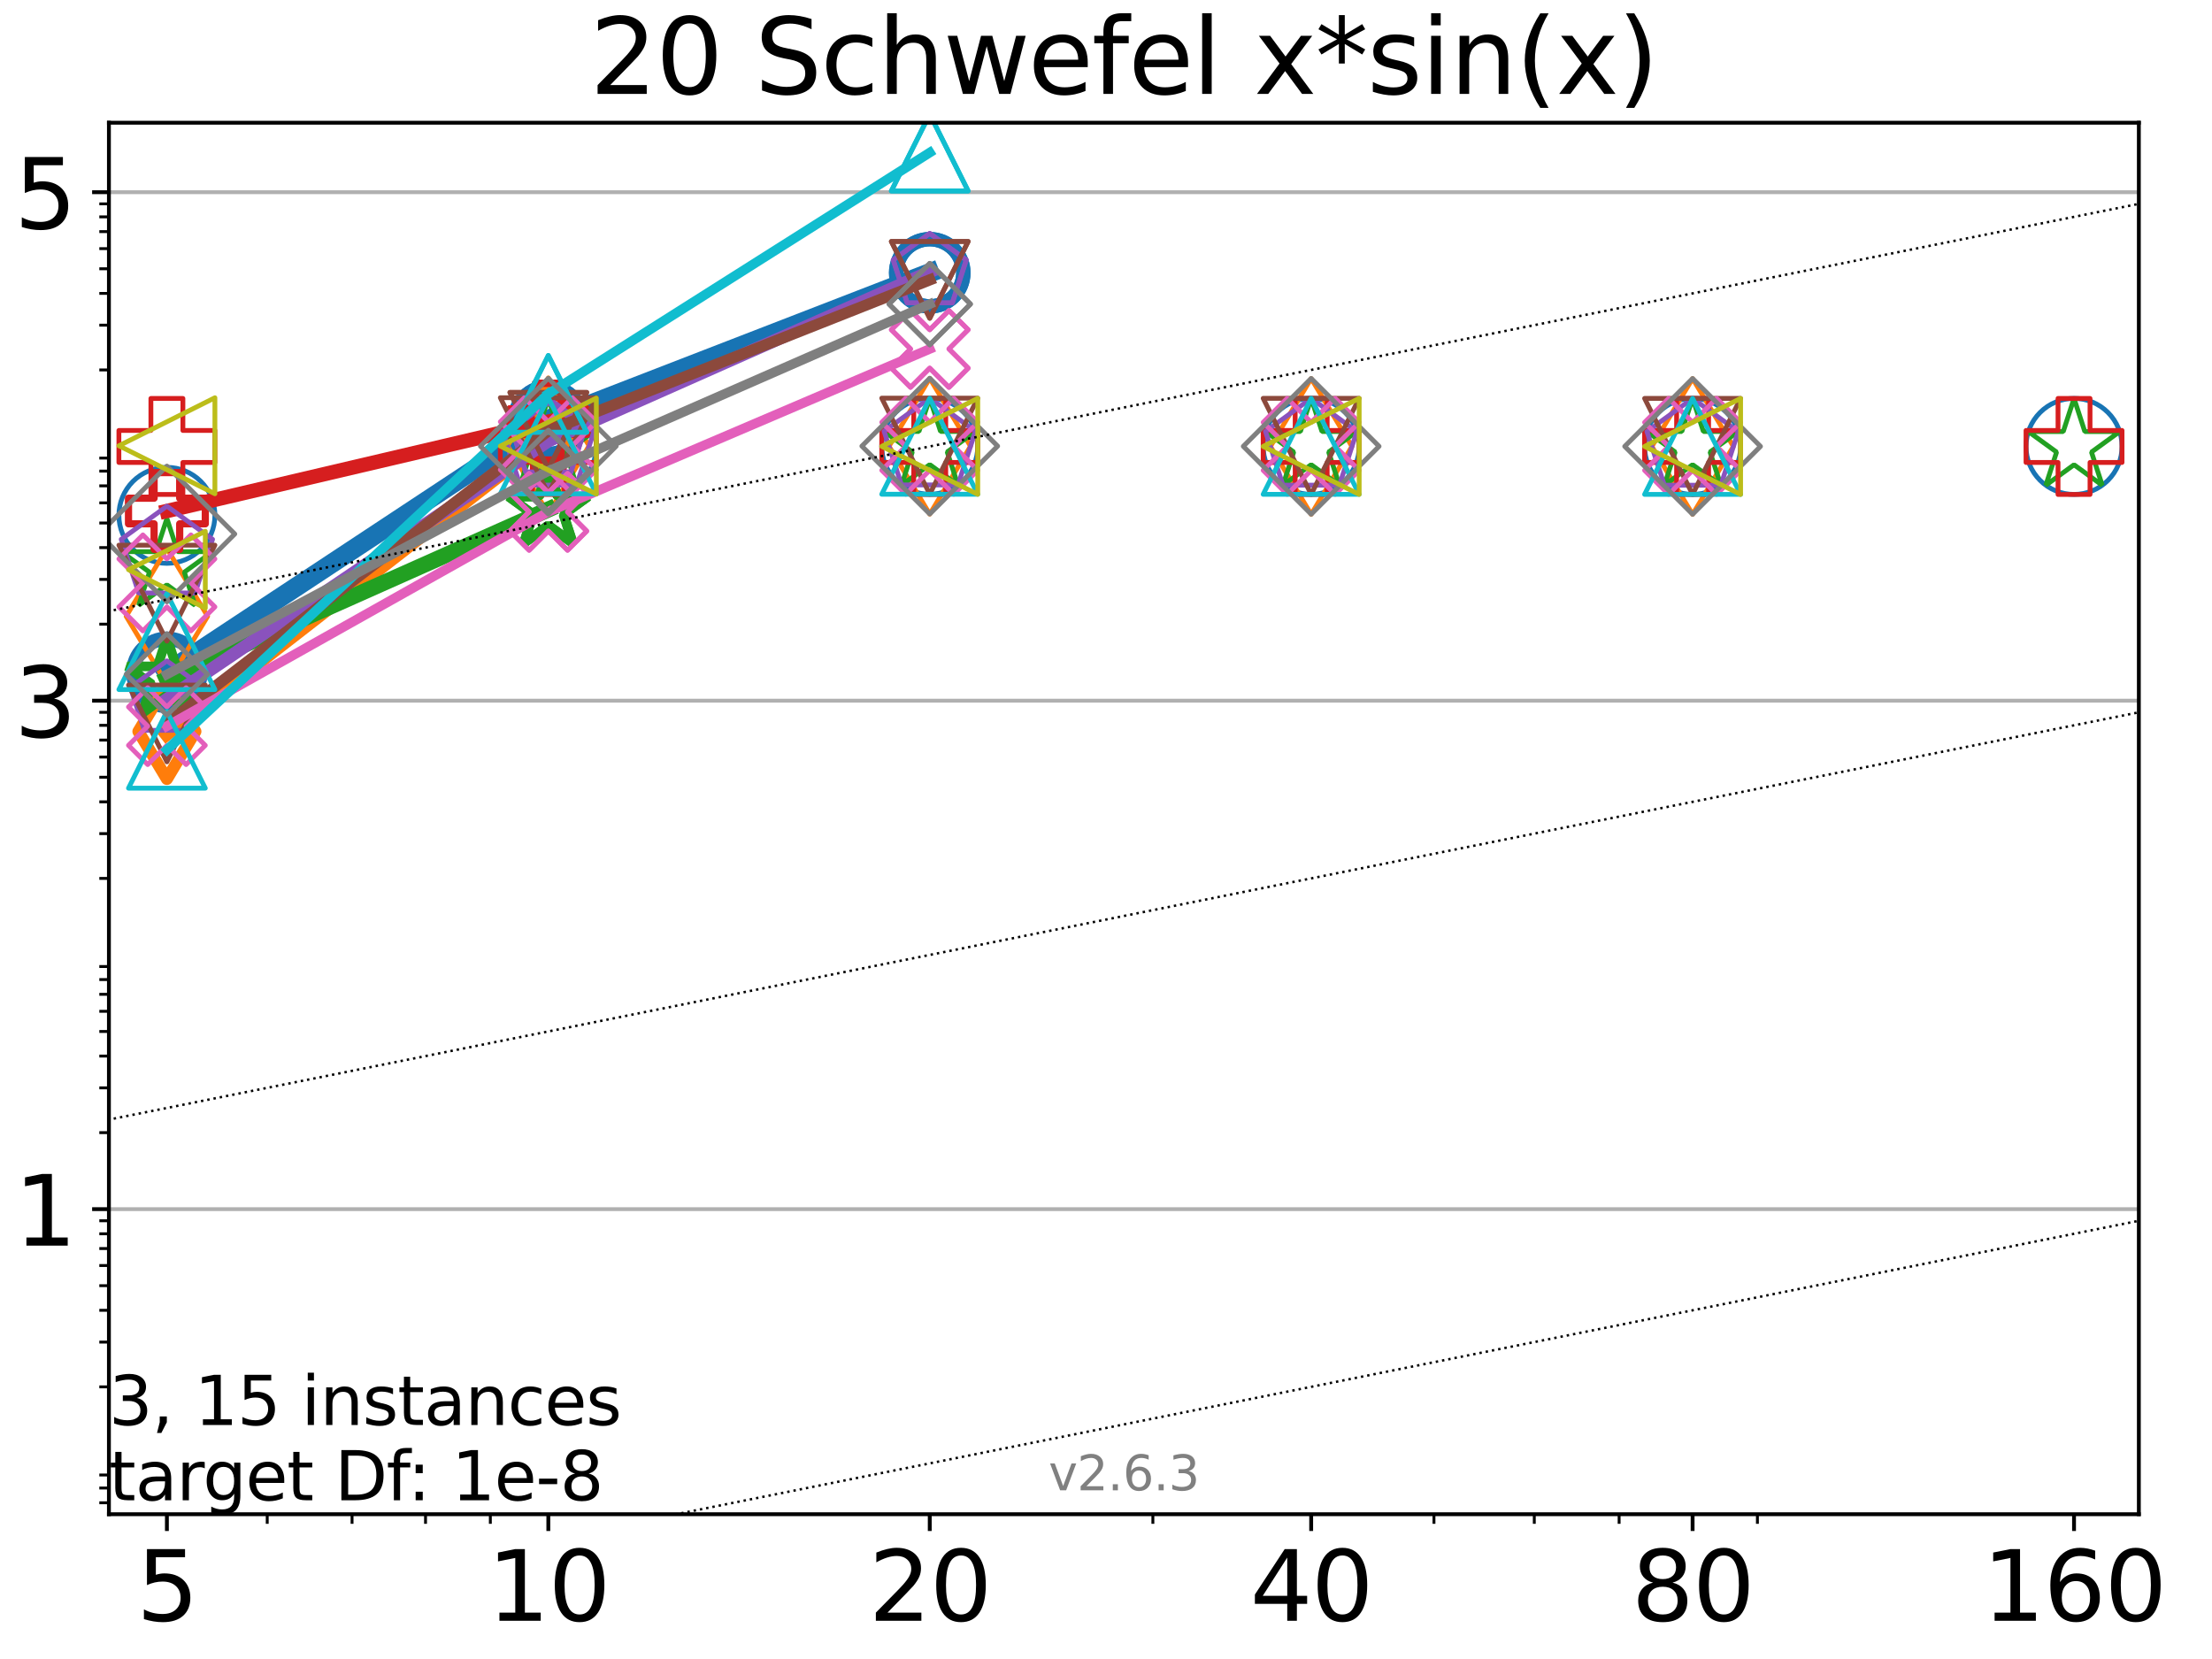 <?xml version="1.0" encoding="utf-8" standalone="no"?>
<!DOCTYPE svg PUBLIC "-//W3C//DTD SVG 1.1//EN"
  "http://www.w3.org/Graphics/SVG/1.1/DTD/svg11.dtd">
<svg height="345.6pt" version="1.1" viewBox="0 0 460.8 345.6" width="460.8pt" xmlns="http://www.w3.org/2000/svg" xmlns:xlink="http://www.w3.org/1999/xlink">
 <defs>
  <style type="text/css">*{stroke-linecap:butt;stroke-linejoin:round;}</style>
 </defs>
 <g id="figure_1">
  <g id="patch_1">
   <path d="M 0 345.6 
L 460.8 345.6 
L 460.8 0 
L 0 0 
z
" style="fill:#ffffff;"/>
  </g>
  <g id="axes_1">
   <g id="patch_2">
    <path d="M 22.69 315.44 
L 445.56 315.44 
L 445.56 25.56 
L 22.69 25.56 
z
" style="fill:#ffffff;"/>
   </g>
   <g id="matplotlib.axis_1">
    <g id="xtick_1">
     <g id="line2d_1">
      <defs>
       <path d="M 0 0 
L 0 3.5 
" id="mddda907bbb" style="stroke:#000000;stroke-width:0.8;"/>
      </defs>
      <g>
       <use style="stroke:#000000;stroke-width:0.8;" x="34.768" xlink:href="#mddda907bbb" y="315.44"/>
      </g>
     </g>
     <g id="text_1">
      <!-- 5 -->
      <g transform="translate(28.405 337.637)scale(0.2 -0.2)">
       <defs>
        <path d="M 691 4666 
L 3169 4666 
L 3169 4134 
L 1269 4134 
L 1269 2991 
Q 1406 3038 1543 3061 
Q 1681 3084 1819 3084 
Q 2600 3084 3056 2656 
Q 3513 2228 3513 1497 
Q 3513 744 3044 326 
Q 2575 -91 1722 -91 
Q 1428 -91 1123 -41 
Q 819 9 494 109 
L 494 744 
Q 775 591 1075 516 
Q 1375 441 1709 441 
Q 2250 441 2565 725 
Q 2881 1009 2881 1497 
Q 2881 1984 2565 2268 
Q 2250 2553 1709 2553 
Q 1456 2553 1204 2497 
Q 953 2441 691 2322 
L 691 4666 
z
" id="DejaVuSans-35" transform="scale(0.016)"/>
       </defs>
       <use xlink:href="#DejaVuSans-35"/>
      </g>
     </g>
    </g>
    <g id="xtick_2">
     <g id="line2d_2">
      <g>
       <use style="stroke:#000000;stroke-width:0.8;" x="114.226" xlink:href="#mddda907bbb" y="315.44"/>
      </g>
     </g>
     <g id="text_2">
      <!-- 10 -->
      <g transform="translate(101.501 337.637)scale(0.2 -0.2)">
       <defs>
        <path d="M 794 531 
L 1825 531 
L 1825 4091 
L 703 3866 
L 703 4441 
L 1819 4666 
L 2450 4666 
L 2450 531 
L 3481 531 
L 3481 0 
L 794 0 
L 794 531 
z
" id="DejaVuSans-31" transform="scale(0.016)"/>
        <path d="M 2034 4250 
Q 1547 4250 1301 3770 
Q 1056 3291 1056 2328 
Q 1056 1369 1301 889 
Q 1547 409 2034 409 
Q 2525 409 2770 889 
Q 3016 1369 3016 2328 
Q 3016 3291 2770 3770 
Q 2525 4250 2034 4250 
z
M 2034 4750 
Q 2819 4750 3233 4129 
Q 3647 3509 3647 2328 
Q 3647 1150 3233 529 
Q 2819 -91 2034 -91 
Q 1250 -91 836 529 
Q 422 1150 422 2328 
Q 422 3509 836 4129 
Q 1250 4750 2034 4750 
z
" id="DejaVuSans-30" transform="scale(0.016)"/>
       </defs>
       <use xlink:href="#DejaVuSans-31"/>
       <use x="63.623" xlink:href="#DejaVuSans-30"/>
      </g>
     </g>
    </g>
    <g id="xtick_3">
     <g id="line2d_3">
      <g>
       <use style="stroke:#000000;stroke-width:0.8;" x="193.684" xlink:href="#mddda907bbb" y="315.44"/>
      </g>
     </g>
     <g id="text_3">
      <!-- 20 -->
      <g transform="translate(180.959 337.637)scale(0.2 -0.2)">
       <defs>
        <path d="M 1228 531 
L 3431 531 
L 3431 0 
L 469 0 
L 469 531 
Q 828 903 1448 1529 
Q 2069 2156 2228 2338 
Q 2531 2678 2651 2914 
Q 2772 3150 2772 3378 
Q 2772 3750 2511 3984 
Q 2250 4219 1831 4219 
Q 1534 4219 1204 4116 
Q 875 4013 500 3803 
L 500 4441 
Q 881 4594 1212 4672 
Q 1544 4750 1819 4750 
Q 2544 4750 2975 4387 
Q 3406 4025 3406 3419 
Q 3406 3131 3298 2873 
Q 3191 2616 2906 2266 
Q 2828 2175 2409 1742 
Q 1991 1309 1228 531 
z
" id="DejaVuSans-32" transform="scale(0.016)"/>
       </defs>
       <use xlink:href="#DejaVuSans-32"/>
       <use x="63.623" xlink:href="#DejaVuSans-30"/>
      </g>
     </g>
    </g>
    <g id="xtick_4">
     <g id="line2d_4">
      <g>
       <use style="stroke:#000000;stroke-width:0.8;" x="273.142" xlink:href="#mddda907bbb" y="315.44"/>
      </g>
     </g>
     <g id="text_4">
      <!-- 40 -->
      <g transform="translate(260.417 337.637)scale(0.2 -0.2)">
       <defs>
        <path d="M 2419 4116 
L 825 1625 
L 2419 1625 
L 2419 4116 
z
M 2253 4666 
L 3047 4666 
L 3047 1625 
L 3713 1625 
L 3713 1100 
L 3047 1100 
L 3047 0 
L 2419 0 
L 2419 1100 
L 313 1100 
L 313 1709 
L 2253 4666 
z
" id="DejaVuSans-34" transform="scale(0.016)"/>
       </defs>
       <use xlink:href="#DejaVuSans-34"/>
       <use x="63.623" xlink:href="#DejaVuSans-30"/>
      </g>
     </g>
    </g>
    <g id="xtick_5">
     <g id="line2d_5">
      <g>
       <use style="stroke:#000000;stroke-width:0.8;" x="352.6" xlink:href="#mddda907bbb" y="315.44"/>
      </g>
     </g>
     <g id="text_5">
      <!-- 80 -->
      <g transform="translate(339.875 337.637)scale(0.2 -0.2)">
       <defs>
        <path d="M 2034 2216 
Q 1584 2216 1326 1975 
Q 1069 1734 1069 1313 
Q 1069 891 1326 650 
Q 1584 409 2034 409 
Q 2484 409 2743 651 
Q 3003 894 3003 1313 
Q 3003 1734 2745 1975 
Q 2488 2216 2034 2216 
z
M 1403 2484 
Q 997 2584 770 2862 
Q 544 3141 544 3541 
Q 544 4100 942 4425 
Q 1341 4750 2034 4750 
Q 2731 4750 3128 4425 
Q 3525 4100 3525 3541 
Q 3525 3141 3298 2862 
Q 3072 2584 2669 2484 
Q 3125 2378 3379 2068 
Q 3634 1759 3634 1313 
Q 3634 634 3220 271 
Q 2806 -91 2034 -91 
Q 1263 -91 848 271 
Q 434 634 434 1313 
Q 434 1759 690 2068 
Q 947 2378 1403 2484 
z
M 1172 3481 
Q 1172 3119 1398 2916 
Q 1625 2713 2034 2713 
Q 2441 2713 2670 2916 
Q 2900 3119 2900 3481 
Q 2900 3844 2670 4047 
Q 2441 4250 2034 4250 
Q 1625 4250 1398 4047 
Q 1172 3844 1172 3481 
z
" id="DejaVuSans-38" transform="scale(0.016)"/>
       </defs>
       <use xlink:href="#DejaVuSans-38"/>
       <use x="63.623" xlink:href="#DejaVuSans-30"/>
      </g>
     </g>
    </g>
    <g id="xtick_6">
     <g id="line2d_6">
      <g>
       <use style="stroke:#000000;stroke-width:0.8;" x="432.058" xlink:href="#mddda907bbb" y="315.44"/>
      </g>
     </g>
     <g id="text_6">
      <!-- 160 -->
      <g transform="translate(412.97 337.637)scale(0.2 -0.2)">
       <defs>
        <path d="M 2113 2584 
Q 1688 2584 1439 2293 
Q 1191 2003 1191 1497 
Q 1191 994 1439 701 
Q 1688 409 2113 409 
Q 2538 409 2786 701 
Q 3034 994 3034 1497 
Q 3034 2003 2786 2293 
Q 2538 2584 2113 2584 
z
M 3366 4563 
L 3366 3988 
Q 3128 4100 2886 4159 
Q 2644 4219 2406 4219 
Q 1781 4219 1451 3797 
Q 1122 3375 1075 2522 
Q 1259 2794 1537 2939 
Q 1816 3084 2150 3084 
Q 2853 3084 3261 2657 
Q 3669 2231 3669 1497 
Q 3669 778 3244 343 
Q 2819 -91 2113 -91 
Q 1303 -91 875 529 
Q 447 1150 447 2328 
Q 447 3434 972 4092 
Q 1497 4750 2381 4750 
Q 2619 4750 2861 4703 
Q 3103 4656 3366 4563 
z
" id="DejaVuSans-36" transform="scale(0.016)"/>
       </defs>
       <use xlink:href="#DejaVuSans-31"/>
       <use x="63.623" xlink:href="#DejaVuSans-36"/>
       <use x="127.246" xlink:href="#DejaVuSans-30"/>
      </g>
     </g>
    </g>
    <g id="xtick_7">
     <g id="line2d_7">
      <defs>
       <path d="M 0 0 
L 0 2 
" id="m74f48d3e63" style="stroke:#000000;stroke-width:0.6;"/>
      </defs>
      <g>
       <use style="stroke:#000000;stroke-width:0.6;" x="55.668" xlink:href="#m74f48d3e63" y="315.44"/>
      </g>
     </g>
    </g>
    <g id="xtick_8">
     <g id="line2d_8">
      <g>
       <use style="stroke:#000000;stroke-width:0.6;" x="73.339" xlink:href="#m74f48d3e63" y="315.44"/>
      </g>
     </g>
    </g>
    <g id="xtick_9">
     <g id="line2d_9">
      <g>
       <use style="stroke:#000000;stroke-width:0.6;" x="88.646" xlink:href="#m74f48d3e63" y="315.44"/>
      </g>
     </g>
    </g>
    <g id="xtick_10">
     <g id="line2d_10">
      <g>
       <use style="stroke:#000000;stroke-width:0.6;" x="102.148" xlink:href="#m74f48d3e63" y="315.44"/>
      </g>
     </g>
    </g>
    <g id="xtick_11">
     <g id="line2d_11">
      <g>
       <use style="stroke:#000000;stroke-width:0.6;" x="240.164" xlink:href="#m74f48d3e63" y="315.44"/>
      </g>
     </g>
    </g>
    <g id="xtick_12">
     <g id="line2d_12">
      <g>
       <use style="stroke:#000000;stroke-width:0.6;" x="298.721" xlink:href="#m74f48d3e63" y="315.44"/>
      </g>
     </g>
    </g>
    <g id="xtick_13">
     <g id="line2d_13">
      <g>
       <use style="stroke:#000000;stroke-width:0.6;" x="319.622" xlink:href="#m74f48d3e63" y="315.44"/>
      </g>
     </g>
    </g>
    <g id="xtick_14">
     <g id="line2d_14">
      <g>
       <use style="stroke:#000000;stroke-width:0.6;" x="337.293" xlink:href="#m74f48d3e63" y="315.44"/>
      </g>
     </g>
    </g>
    <g id="xtick_15">
     <g id="line2d_15">
      <g>
       <use style="stroke:#000000;stroke-width:0.6;" x="366.102" xlink:href="#m74f48d3e63" y="315.44"/>
      </g>
     </g>
    </g>
   </g>
   <g id="matplotlib.axis_2">
    <g id="ytick_1">
     <g id="line2d_16">
      <path clip-path="url(#p8801866042)" d="M 22.69 251.887 
L 445.56 251.887 
" style="fill:none;stroke:#b0b0b0;stroke-linecap:square;stroke-width:0.8;"/>
     </g>
     <g id="line2d_17">
      <defs>
       <path d="M 0 0 
L -3.5 0 
" id="m98a9c8c79a" style="stroke:#000000;stroke-width:0.8;"/>
      </defs>
      <g>
       <use style="stroke:#000000;stroke-width:0.8;" x="22.69" xlink:href="#m98a9c8c79a" y="251.887"/>
      </g>
     </g>
     <g id="text_7">
      <!-- 1 -->
      <g transform="translate(2.965 259.486)scale(0.2 -0.2)">
       <use xlink:href="#DejaVuSans-31"/>
      </g>
     </g>
    </g>
    <g id="ytick_2">
     <g id="line2d_18">
      <path clip-path="url(#p8801866042)" d="M 22.69 145.966 
L 445.56 145.966 
" style="fill:none;stroke:#b0b0b0;stroke-linecap:square;stroke-width:0.8;"/>
     </g>
     <g id="line2d_19">
      <g>
       <use style="stroke:#000000;stroke-width:0.8;" x="22.69" xlink:href="#m98a9c8c79a" y="145.966"/>
      </g>
     </g>
     <g id="text_8">
      <!-- 3 -->
      <g transform="translate(2.965 153.564)scale(0.2 -0.2)">
       <defs>
        <path d="M 2597 2516 
Q 3050 2419 3304 2112 
Q 3559 1806 3559 1356 
Q 3559 666 3084 287 
Q 2609 -91 1734 -91 
Q 1441 -91 1130 -33 
Q 819 25 488 141 
L 488 750 
Q 750 597 1062 519 
Q 1375 441 1716 441 
Q 2309 441 2620 675 
Q 2931 909 2931 1356 
Q 2931 1769 2642 2001 
Q 2353 2234 1838 2234 
L 1294 2234 
L 1294 2753 
L 1863 2753 
Q 2328 2753 2575 2939 
Q 2822 3125 2822 3475 
Q 2822 3834 2567 4026 
Q 2313 4219 1838 4219 
Q 1578 4219 1281 4162 
Q 984 4106 628 3988 
L 628 4550 
Q 988 4650 1302 4700 
Q 1616 4750 1894 4750 
Q 2613 4750 3031 4423 
Q 3450 4097 3450 3541 
Q 3450 3153 3228 2886 
Q 3006 2619 2597 2516 
z
" id="DejaVuSans-33" transform="scale(0.016)"/>
       </defs>
       <use xlink:href="#DejaVuSans-33"/>
      </g>
     </g>
    </g>
    <g id="ytick_3">
     <g id="line2d_20">
      <path clip-path="url(#p8801866042)" d="M 22.69 40.045 
L 445.56 40.045 
" style="fill:none;stroke:#b0b0b0;stroke-linecap:square;stroke-width:0.8;"/>
     </g>
     <g id="line2d_21">
      <g>
       <use style="stroke:#000000;stroke-width:0.8;" x="22.69" xlink:href="#m98a9c8c79a" y="40.045"/>
      </g>
     </g>
     <g id="text_9">
      <!-- 5 -->
      <g transform="translate(2.965 47.643)scale(0.2 -0.2)">
       <use xlink:href="#DejaVuSans-35"/>
      </g>
     </g>
    </g>
    <g id="ytick_4">
     <g id="line2d_22">
      <defs>
       <path d="M 0 0 
L -2 0 
" id="m975c27ea1f" style="stroke:#000000;stroke-width:0.6;"/>
      </defs>
      <g>
       <use style="stroke:#000000;stroke-width:0.6;" x="22.69" xlink:href="#m975c27ea1f" y="313.052"/>
      </g>
     </g>
    </g>
    <g id="ytick_5">
     <g id="line2d_23">
      <g>
       <use style="stroke:#000000;stroke-width:0.6;" x="22.69" xlink:href="#m975c27ea1f" y="309.98"/>
      </g>
     </g>
    </g>
    <g id="ytick_6">
     <g id="line2d_24">
      <g>
       <use style="stroke:#000000;stroke-width:0.6;" x="22.69" xlink:href="#m975c27ea1f" y="307.271"/>
      </g>
     </g>
    </g>
    <g id="ytick_7">
     <g id="line2d_25">
      <g>
       <use style="stroke:#000000;stroke-width:0.6;" x="22.69" xlink:href="#m975c27ea1f" y="288.905"/>
      </g>
     </g>
    </g>
    <g id="ytick_8">
     <g id="line2d_26">
      <g>
       <use style="stroke:#000000;stroke-width:0.6;" x="22.69" xlink:href="#m975c27ea1f" y="279.579"/>
      </g>
     </g>
    </g>
    <g id="ytick_9">
     <g id="line2d_27">
      <g>
       <use style="stroke:#000000;stroke-width:0.6;" x="22.69" xlink:href="#m975c27ea1f" y="272.962"/>
      </g>
     </g>
    </g>
    <g id="ytick_10">
     <g id="line2d_28">
      <g>
       <use style="stroke:#000000;stroke-width:0.6;" x="22.69" xlink:href="#m975c27ea1f" y="267.83"/>
      </g>
     </g>
    </g>
    <g id="ytick_11">
     <g id="line2d_29">
      <g>
       <use style="stroke:#000000;stroke-width:0.6;" x="22.69" xlink:href="#m975c27ea1f" y="263.636"/>
      </g>
     </g>
    </g>
    <g id="ytick_12">
     <g id="line2d_30">
      <g>
       <use style="stroke:#000000;stroke-width:0.6;" x="22.69" xlink:href="#m975c27ea1f" y="260.091"/>
      </g>
     </g>
    </g>
    <g id="ytick_13">
     <g id="line2d_31">
      <g>
       <use style="stroke:#000000;stroke-width:0.6;" x="22.69" xlink:href="#m975c27ea1f" y="257.02"/>
      </g>
     </g>
    </g>
    <g id="ytick_14">
     <g id="line2d_32">
      <g>
       <use style="stroke:#000000;stroke-width:0.6;" x="22.69" xlink:href="#m975c27ea1f" y="254.311"/>
      </g>
     </g>
    </g>
    <g id="ytick_15">
     <g id="line2d_33">
      <g>
       <use style="stroke:#000000;stroke-width:0.6;" x="22.69" xlink:href="#m975c27ea1f" y="235.944"/>
      </g>
     </g>
    </g>
    <g id="ytick_16">
     <g id="line2d_34">
      <g>
       <use style="stroke:#000000;stroke-width:0.6;" x="22.69" xlink:href="#m975c27ea1f" y="226.619"/>
      </g>
     </g>
    </g>
    <g id="ytick_17">
     <g id="line2d_35">
      <g>
       <use style="stroke:#000000;stroke-width:0.6;" x="22.69" xlink:href="#m975c27ea1f" y="220.002"/>
      </g>
     </g>
    </g>
    <g id="ytick_18">
     <g id="line2d_36">
      <g>
       <use style="stroke:#000000;stroke-width:0.6;" x="22.69" xlink:href="#m975c27ea1f" y="214.869"/>
      </g>
     </g>
    </g>
    <g id="ytick_19">
     <g id="line2d_37">
      <g>
       <use style="stroke:#000000;stroke-width:0.6;" x="22.69" xlink:href="#m975c27ea1f" y="210.676"/>
      </g>
     </g>
    </g>
    <g id="ytick_20">
     <g id="line2d_38">
      <g>
       <use style="stroke:#000000;stroke-width:0.6;" x="22.69" xlink:href="#m975c27ea1f" y="207.13"/>
      </g>
     </g>
    </g>
    <g id="ytick_21">
     <g id="line2d_39">
      <g>
       <use style="stroke:#000000;stroke-width:0.6;" x="22.69" xlink:href="#m975c27ea1f" y="204.059"/>
      </g>
     </g>
    </g>
    <g id="ytick_22">
     <g id="line2d_40">
      <g>
       <use style="stroke:#000000;stroke-width:0.6;" x="22.69" xlink:href="#m975c27ea1f" y="201.35"/>
      </g>
     </g>
    </g>
    <g id="ytick_23">
     <g id="line2d_41">
      <g>
       <use style="stroke:#000000;stroke-width:0.6;" x="22.69" xlink:href="#m975c27ea1f" y="182.984"/>
      </g>
     </g>
    </g>
    <g id="ytick_24">
     <g id="line2d_42">
      <g>
       <use style="stroke:#000000;stroke-width:0.6;" x="22.69" xlink:href="#m975c27ea1f" y="173.658"/>
      </g>
     </g>
    </g>
    <g id="ytick_25">
     <g id="line2d_43">
      <g>
       <use style="stroke:#000000;stroke-width:0.6;" x="22.69" xlink:href="#m975c27ea1f" y="167.041"/>
      </g>
     </g>
    </g>
    <g id="ytick_26">
     <g id="line2d_44">
      <g>
       <use style="stroke:#000000;stroke-width:0.6;" x="22.69" xlink:href="#m975c27ea1f" y="161.909"/>
      </g>
     </g>
    </g>
    <g id="ytick_27">
     <g id="line2d_45">
      <g>
       <use style="stroke:#000000;stroke-width:0.6;" x="22.69" xlink:href="#m975c27ea1f" y="157.715"/>
      </g>
     </g>
    </g>
    <g id="ytick_28">
     <g id="line2d_46">
      <g>
       <use style="stroke:#000000;stroke-width:0.6;" x="22.69" xlink:href="#m975c27ea1f" y="154.17"/>
      </g>
     </g>
    </g>
    <g id="ytick_29">
     <g id="line2d_47">
      <g>
       <use style="stroke:#000000;stroke-width:0.6;" x="22.69" xlink:href="#m975c27ea1f" y="151.098"/>
      </g>
     </g>
    </g>
    <g id="ytick_30">
     <g id="line2d_48">
      <g>
       <use style="stroke:#000000;stroke-width:0.6;" x="22.69" xlink:href="#m975c27ea1f" y="148.389"/>
      </g>
     </g>
    </g>
    <g id="ytick_31">
     <g id="line2d_49">
      <g>
       <use style="stroke:#000000;stroke-width:0.6;" x="22.69" xlink:href="#m975c27ea1f" y="130.023"/>
      </g>
     </g>
    </g>
    <g id="ytick_32">
     <g id="line2d_50">
      <g>
       <use style="stroke:#000000;stroke-width:0.6;" x="22.69" xlink:href="#m975c27ea1f" y="120.697"/>
      </g>
     </g>
    </g>
    <g id="ytick_33">
     <g id="line2d_51">
      <g>
       <use style="stroke:#000000;stroke-width:0.6;" x="22.69" xlink:href="#m975c27ea1f" y="114.08"/>
      </g>
     </g>
    </g>
    <g id="ytick_34">
     <g id="line2d_52">
      <g>
       <use style="stroke:#000000;stroke-width:0.6;" x="22.69" xlink:href="#m975c27ea1f" y="108.948"/>
      </g>
     </g>
    </g>
    <g id="ytick_35">
     <g id="line2d_53">
      <g>
       <use style="stroke:#000000;stroke-width:0.6;" x="22.69" xlink:href="#m975c27ea1f" y="104.755"/>
      </g>
     </g>
    </g>
    <g id="ytick_36">
     <g id="line2d_54">
      <g>
       <use style="stroke:#000000;stroke-width:0.6;" x="22.69" xlink:href="#m975c27ea1f" y="101.209"/>
      </g>
     </g>
    </g>
    <g id="ytick_37">
     <g id="line2d_55">
      <g>
       <use style="stroke:#000000;stroke-width:0.6;" x="22.69" xlink:href="#m975c27ea1f" y="98.138"/>
      </g>
     </g>
    </g>
    <g id="ytick_38">
     <g id="line2d_56">
      <g>
       <use style="stroke:#000000;stroke-width:0.6;" x="22.69" xlink:href="#m975c27ea1f" y="95.429"/>
      </g>
     </g>
    </g>
    <g id="ytick_39">
     <g id="line2d_57">
      <g>
       <use style="stroke:#000000;stroke-width:0.6;" x="22.69" xlink:href="#m975c27ea1f" y="77.063"/>
      </g>
     </g>
    </g>
    <g id="ytick_40">
     <g id="line2d_58">
      <g>
       <use style="stroke:#000000;stroke-width:0.6;" x="22.69" xlink:href="#m975c27ea1f" y="67.737"/>
      </g>
     </g>
    </g>
    <g id="ytick_41">
     <g id="line2d_59">
      <g>
       <use style="stroke:#000000;stroke-width:0.6;" x="22.69" xlink:href="#m975c27ea1f" y="61.12"/>
      </g>
     </g>
    </g>
    <g id="ytick_42">
     <g id="line2d_60">
      <g>
       <use style="stroke:#000000;stroke-width:0.6;" x="22.69" xlink:href="#m975c27ea1f" y="55.987"/>
      </g>
     </g>
    </g>
    <g id="ytick_43">
     <g id="line2d_61">
      <g>
       <use style="stroke:#000000;stroke-width:0.6;" x="22.69" xlink:href="#m975c27ea1f" y="51.794"/>
      </g>
     </g>
    </g>
    <g id="ytick_44">
     <g id="line2d_62">
      <g>
       <use style="stroke:#000000;stroke-width:0.6;" x="22.69" xlink:href="#m975c27ea1f" y="48.248"/>
      </g>
     </g>
    </g>
    <g id="ytick_45">
     <g id="line2d_63">
      <g>
       <use style="stroke:#000000;stroke-width:0.6;" x="22.69" xlink:href="#m975c27ea1f" y="45.177"/>
      </g>
     </g>
    </g>
    <g id="ytick_46">
     <g id="line2d_64">
      <g>
       <use style="stroke:#000000;stroke-width:0.6;" x="22.69" xlink:href="#m975c27ea1f" y="42.468"/>
      </g>
     </g>
    </g>
   </g>
   <g id="line2d_65">
    <path clip-path="url(#p8801866042)" d="M 34.768 140.062 
L 114.226 87.595 
" style="fill:none;stroke:#1874b4;stroke-linecap:square;stroke-width:4;"/>
    <defs>
     <path d="M 0 7 
C 1.856 7 3.637 6.262 4.95 4.95 
C 6.262 3.637 7 1.856 7 0 
C 7 -1.856 6.262 -3.637 4.95 -4.95 
C 3.637 -6.262 1.856 -7 0 -7 
C -1.856 -7 -3.637 -6.262 -4.95 -4.95 
C -6.262 -3.637 -7 -1.856 -7 0 
C -7 1.856 -6.262 3.637 -4.95 4.95 
C -3.637 6.262 -1.856 7 0 7 
z
" id="m52739e90d0" style="stroke:#1874b4;stroke-width:3;"/>
    </defs>
    <g clip-path="url(#p8801866042)">
     <use style="fill-opacity:0;stroke:#1874b4;stroke-width:3;" x="34.768" xlink:href="#m52739e90d0" y="140.062"/>
     <use style="fill-opacity:0;stroke:#1874b4;stroke-width:3;" x="114.226" xlink:href="#m52739e90d0" y="87.595"/>
    </g>
   </g>
   <g id="line2d_66">
    <path clip-path="url(#p8801866042)" d="M 114.226 87.595 
L 193.684 56.823 
" style="fill:none;stroke:#1874b4;stroke-linecap:square;stroke-width:4;"/>
    <g clip-path="url(#p8801866042)">
     <use style="fill-opacity:0;stroke:#1874b4;stroke-width:3;" x="114.226" xlink:href="#m52739e90d0" y="87.595"/>
     <use style="fill-opacity:0;stroke:#1874b4;stroke-width:3;" x="193.684" xlink:href="#m52739e90d0" y="56.823"/>
    </g>
   </g>
   <g id="line2d_67">
    <path clip-path="url(#p8801866042)" d="M 193.684 56.823 
" style="fill:none;stroke:#1874b4;stroke-linecap:square;stroke-width:4;"/>
    <g clip-path="url(#p8801866042)">
     <use style="fill-opacity:0;stroke:#1874b4;stroke-width:3;" x="193.684" xlink:href="#m52739e90d0" y="56.823"/>
    </g>
   </g>
   <g id="line2d_68"/>
   <g id="line2d_69">
    <defs>
     <path d="M 0 10 
C 2.652 10 5.196 8.946 7.071 7.071 
C 8.946 5.196 10 2.652 10 0 
C 10 -2.652 8.946 -5.196 7.071 -7.071 
C 5.196 -8.946 2.652 -10 0 -10 
C -2.652 -10 -5.196 -8.946 -7.071 -7.071 
C -8.946 -5.196 -10 -2.652 -10 0 
C -10 2.652 -8.946 5.196 -7.071 7.071 
C -5.196 8.946 -2.652 10 0 10 
z
" id="m31b69b7144" style="stroke:#1874b4;"/>
    </defs>
    <g clip-path="url(#p8801866042)">
     <use style="fill-opacity:0;stroke:#1874b4;" x="34.768" xlink:href="#m31b69b7144" y="107.356"/>
     <use style="fill-opacity:0;stroke:#1874b4;" x="114.226" xlink:href="#m31b69b7144" y="92.91"/>
     <use style="fill-opacity:0;stroke:#1874b4;" x="193.684" xlink:href="#m31b69b7144" y="92.96"/>
     <use style="fill-opacity:0;stroke:#1874b4;" x="273.142" xlink:href="#m31b69b7144" y="92.978"/>
     <use style="fill-opacity:0;stroke:#1874b4;" x="352.6" xlink:href="#m31b69b7144" y="92.991"/>
     <use style="fill-opacity:0;stroke:#1874b4;" x="432.058" xlink:href="#m31b69b7144" y="92.997"/>
    </g>
   </g>
   <g id="line2d_70">
    <path clip-path="url(#p8801866042)" d="M 34.768 152.376 
L 114.226 90.563 
" style="fill:none;stroke:#ff7d0b;stroke-linecap:square;stroke-width:3.667;"/>
    <defs>
     <path d="M 0 9.899 
L 5.94 0 
L 0 -9.899 
L -5.94 0 
z
" id="me8a9dac33a" style="stroke:#ff7d0b;stroke-linejoin:miter;stroke-width:2.5;"/>
    </defs>
    <g clip-path="url(#p8801866042)">
     <use style="fill-opacity:0;stroke:#ff7d0b;stroke-linejoin:miter;stroke-width:2.5;" x="34.768" xlink:href="#me8a9dac33a" y="152.376"/>
     <use style="fill-opacity:0;stroke:#ff7d0b;stroke-linejoin:miter;stroke-width:2.5;" x="114.226" xlink:href="#me8a9dac33a" y="90.563"/>
    </g>
   </g>
   <g id="line2d_71">
    <path clip-path="url(#p8801866042)" d="M 114.226 90.563 
" style="fill:none;stroke:#ff7d0b;stroke-linecap:square;stroke-width:3.667;"/>
    <g clip-path="url(#p8801866042)">
     <use style="fill-opacity:0;stroke:#ff7d0b;stroke-linejoin:miter;stroke-width:2.5;" x="114.226" xlink:href="#me8a9dac33a" y="90.563"/>
    </g>
   </g>
   <g id="line2d_72"/>
   <g id="line2d_73">
    <defs>
     <path d="M 0 14.142 
L 8.485 0 
L 0 -14.142 
L -8.485 0 
z
" id="md5508a7917" style="stroke:#ff7d0b;stroke-linejoin:miter;"/>
    </defs>
    <g clip-path="url(#p8801866042)">
     <use style="fill-opacity:0;stroke:#ff7d0b;stroke-linejoin:miter;" x="34.768" xlink:href="#md5508a7917" y="128.385"/>
     <use style="fill-opacity:0;stroke:#ff7d0b;stroke-linejoin:miter;" x="114.226" xlink:href="#md5508a7917" y="92.868"/>
     <use style="fill-opacity:0;stroke:#ff7d0b;stroke-linejoin:miter;" x="193.684" xlink:href="#md5508a7917" y="92.961"/>
     <use style="fill-opacity:0;stroke:#ff7d0b;stroke-linejoin:miter;" x="273.142" xlink:href="#md5508a7917" y="92.999"/>
     <use style="fill-opacity:0;stroke:#ff7d0b;stroke-linejoin:miter;" x="352.6" xlink:href="#md5508a7917" y="93.005"/>
    </g>
   </g>
   <g id="line2d_74">
    <path clip-path="url(#p8801866042)" d="M 34.768 141.515 
L 114.226 106.13 
" style="fill:none;stroke:#22a022;stroke-linecap:square;stroke-width:3.333;"/>
    <defs>
     <path d="M 0 -8.7 
L -1.953 -2.688 
L -8.274 -2.688 
L -3.16 1.027 
L -5.114 7.038 
L -0 3.323 
L 5.114 7.038 
L 3.16 1.027 
L 8.274 -2.688 
L 1.953 -2.688 
z
" id="mf31f329804" style="stroke:#22a022;stroke-linejoin:bevel;stroke-width:2;"/>
    </defs>
    <g clip-path="url(#p8801866042)">
     <use style="fill-opacity:0;stroke:#22a022;stroke-linejoin:bevel;stroke-width:2;" x="34.768" xlink:href="#mf31f329804" y="141.515"/>
     <use style="fill-opacity:0;stroke:#22a022;stroke-linejoin:bevel;stroke-width:2;" x="114.226" xlink:href="#mf31f329804" y="106.13"/>
    </g>
   </g>
   <g id="line2d_75">
    <path clip-path="url(#p8801866042)" d="M 114.226 106.13 
" style="fill:none;stroke:#22a022;stroke-linecap:square;stroke-width:3.333;"/>
    <g clip-path="url(#p8801866042)">
     <use style="fill-opacity:0;stroke:#22a022;stroke-linejoin:bevel;stroke-width:2;" x="114.226" xlink:href="#mf31f329804" y="106.13"/>
    </g>
   </g>
   <g id="line2d_76"/>
   <g id="line2d_77">
    <defs>
     <path d="M 0 -10 
L -2.245 -3.09 
L -9.511 -3.09 
L -3.633 1.18 
L -5.878 8.09 
L -0 3.82 
L 5.878 8.09 
L 3.633 1.18 
L 9.511 -3.09 
L 2.245 -3.09 
z
" id="mbe80a02f50" style="stroke:#22a022;stroke-linejoin:bevel;"/>
    </defs>
    <g clip-path="url(#p8801866042)">
     <use style="fill-opacity:0;stroke:#22a022;stroke-linejoin:bevel;" x="34.768" xlink:href="#mbe80a02f50" y="118.011"/>
     <use style="fill-opacity:0;stroke:#22a022;stroke-linejoin:bevel;" x="114.226" xlink:href="#mbe80a02f50" y="92.998"/>
     <use style="fill-opacity:0;stroke:#22a022;stroke-linejoin:bevel;" x="193.684" xlink:href="#mbe80a02f50" y="92.966"/>
     <use style="fill-opacity:0;stroke:#22a022;stroke-linejoin:bevel;" x="273.142" xlink:href="#mbe80a02f50" y="92.98"/>
     <use style="fill-opacity:0;stroke:#22a022;stroke-linejoin:bevel;" x="352.6" xlink:href="#mbe80a02f50" y="92.979"/>
     <use style="fill-opacity:0;stroke:#22a022;stroke-linejoin:bevel;" x="432.058" xlink:href="#mbe80a02f50" y="92.997"/>
    </g>
   </g>
   <g id="line2d_78">
    <path clip-path="url(#p8801866042)" d="M 34.768 106.453 
L 114.226 87.835 
" style="fill:none;stroke:#d61e1f;stroke-linecap:square;stroke-width:3;"/>
    <defs>
     <path d="M -2.667 8 
L 2.667 8 
L 2.667 2.667 
L 8 2.667 
L 8 -2.667 
L 2.667 -2.667 
L 2.667 -8 
L -2.667 -8 
L -2.667 -2.667 
L -8 -2.667 
L -8 2.667 
L -2.667 2.667 
z
" id="m468d8584a0" style="stroke:#d61e1f;stroke-linejoin:miter;stroke-width:1.5;"/>
    </defs>
    <g clip-path="url(#p8801866042)">
     <use style="fill-opacity:0;stroke:#d61e1f;stroke-linejoin:miter;stroke-width:1.5;" x="34.768" xlink:href="#m468d8584a0" y="106.453"/>
     <use style="fill-opacity:0;stroke:#d61e1f;stroke-linejoin:miter;stroke-width:1.5;" x="114.226" xlink:href="#m468d8584a0" y="87.835"/>
    </g>
   </g>
   <g id="line2d_79">
    <path clip-path="url(#p8801866042)" d="M 114.226 87.835 
" style="fill:none;stroke:#d61e1f;stroke-linecap:square;stroke-width:3;"/>
    <g clip-path="url(#p8801866042)">
     <use style="fill-opacity:0;stroke:#d61e1f;stroke-linejoin:miter;stroke-width:1.5;" x="114.226" xlink:href="#m468d8584a0" y="87.835"/>
    </g>
   </g>
   <g id="line2d_80"/>
   <g id="line2d_81">
    <defs>
     <path d="M -3.333 10 
L 3.333 10 
L 3.333 3.333 
L 10 3.333 
L 10 -3.333 
L 3.333 -3.333 
L 3.333 -10 
L -3.333 -10 
L -3.333 -3.333 
L -10 -3.333 
L -10 3.333 
L -3.333 3.333 
z
" id="mc41aa6cead" style="stroke:#d61e1f;stroke-linejoin:miter;"/>
    </defs>
    <g clip-path="url(#p8801866042)">
     <use style="fill-opacity:0;stroke:#d61e1f;stroke-linejoin:miter;" x="34.768" xlink:href="#mc41aa6cead" y="93.005"/>
     <use style="fill-opacity:0;stroke:#d61e1f;stroke-linejoin:miter;" x="114.226" xlink:href="#mc41aa6cead" y="93.005"/>
     <use style="fill-opacity:0;stroke:#d61e1f;stroke-linejoin:miter;" x="193.684" xlink:href="#mc41aa6cead" y="93.005"/>
     <use style="fill-opacity:0;stroke:#d61e1f;stroke-linejoin:miter;" x="273.142" xlink:href="#mc41aa6cead" y="93.005"/>
     <use style="fill-opacity:0;stroke:#d61e1f;stroke-linejoin:miter;" x="352.6" xlink:href="#mc41aa6cead" y="93.005"/>
     <use style="fill-opacity:0;stroke:#d61e1f;stroke-linejoin:miter;" x="432.058" xlink:href="#mc41aa6cead" y="93.005"/>
    </g>
   </g>
   <g id="line2d_82">
    <path clip-path="url(#p8801866042)" d="M 34.768 145.674 
L 114.226 91.86 
" style="fill:none;stroke:#8a52bd;stroke-linecap:square;stroke-width:2.667;"/>
    <defs>
     <path d="M 0 -8 
L -7.608 -2.472 
L -4.702 6.472 
L 4.702 6.472 
L 7.608 -2.472 
z
" id="mcbd696ace9" style="stroke:#8a52bd;stroke-linejoin:miter;"/>
    </defs>
    <g clip-path="url(#p8801866042)">
     <use style="fill-opacity:0;stroke:#8a52bd;stroke-linejoin:miter;" x="34.768" xlink:href="#mcbd696ace9" y="145.674"/>
     <use style="fill-opacity:0;stroke:#8a52bd;stroke-linejoin:miter;" x="114.226" xlink:href="#mcbd696ace9" y="91.86"/>
    </g>
   </g>
   <g id="line2d_83">
    <path clip-path="url(#p8801866042)" d="M 114.226 91.86 
L 193.684 56.621 
" style="fill:none;stroke:#8a52bd;stroke-linecap:square;stroke-width:2.667;"/>
    <g clip-path="url(#p8801866042)">
     <use style="fill-opacity:0;stroke:#8a52bd;stroke-linejoin:miter;" x="114.226" xlink:href="#mcbd696ace9" y="91.86"/>
     <use style="fill-opacity:0;stroke:#8a52bd;stroke-linejoin:miter;" x="193.684" xlink:href="#mcbd696ace9" y="56.621"/>
    </g>
   </g>
   <g id="line2d_84">
    <path clip-path="url(#p8801866042)" d="M 193.684 56.621 
" style="fill:none;stroke:#8a52bd;stroke-linecap:square;stroke-width:2.667;"/>
    <g clip-path="url(#p8801866042)">
     <use style="fill-opacity:0;stroke:#8a52bd;stroke-linejoin:miter;" x="193.684" xlink:href="#mcbd696ace9" y="56.621"/>
    </g>
   </g>
   <g id="line2d_85"/>
   <g id="line2d_86">
    <defs>
     <path d="M 0 -10 
L -9.511 -3.09 
L -5.878 8.09 
L 5.878 8.09 
L 9.511 -3.09 
z
" id="mb2368e5481" style="stroke:#8a52bd;stroke-linejoin:miter;"/>
    </defs>
    <g clip-path="url(#p8801866042)">
     <use style="fill-opacity:0;stroke:#8a52bd;stroke-linejoin:miter;" x="34.768" xlink:href="#mb2368e5481" y="115.441"/>
     <use style="fill-opacity:0;stroke:#8a52bd;stroke-linejoin:miter;" x="114.226" xlink:href="#mb2368e5481" y="92.959"/>
     <use style="fill-opacity:0;stroke:#8a52bd;stroke-linejoin:miter;" x="193.684" xlink:href="#mb2368e5481" y="92.93"/>
     <use style="fill-opacity:0;stroke:#8a52bd;stroke-linejoin:miter;" x="273.142" xlink:href="#mb2368e5481" y="92.981"/>
     <use style="fill-opacity:0;stroke:#8a52bd;stroke-linejoin:miter;" x="352.6" xlink:href="#mb2368e5481" y="92.991"/>
    </g>
   </g>
   <g id="line2d_87">
    <path clip-path="url(#p8801866042)" d="M 34.768 150.708 
L 114.226 89.747 
" style="fill:none;stroke:#8c493c;stroke-linecap:square;stroke-width:2.333;"/>
    <defs>
     <path d="M -0 8 
L 8 -8 
L -8 -8 
z
" id="m07f2ceae47" style="stroke:#8c493c;stroke-linejoin:miter;"/>
    </defs>
    <g clip-path="url(#p8801866042)">
     <use style="fill-opacity:0;stroke:#8c493c;stroke-linejoin:miter;" x="34.768" xlink:href="#m07f2ceae47" y="150.708"/>
     <use style="fill-opacity:0;stroke:#8c493c;stroke-linejoin:miter;" x="114.226" xlink:href="#m07f2ceae47" y="89.747"/>
    </g>
   </g>
   <g id="line2d_88">
    <path clip-path="url(#p8801866042)" d="M 114.226 89.747 
L 193.684 58.303 
" style="fill:none;stroke:#8c493c;stroke-linecap:square;stroke-width:2.333;"/>
    <g clip-path="url(#p8801866042)">
     <use style="fill-opacity:0;stroke:#8c493c;stroke-linejoin:miter;" x="114.226" xlink:href="#m07f2ceae47" y="89.747"/>
     <use style="fill-opacity:0;stroke:#8c493c;stroke-linejoin:miter;" x="193.684" xlink:href="#m07f2ceae47" y="58.303"/>
    </g>
   </g>
   <g id="line2d_89">
    <path clip-path="url(#p8801866042)" d="M 193.684 58.303 
" style="fill:none;stroke:#8c493c;stroke-linecap:square;stroke-width:2.333;"/>
    <g clip-path="url(#p8801866042)">
     <use style="fill-opacity:0;stroke:#8c493c;stroke-linejoin:miter;" x="193.684" xlink:href="#m07f2ceae47" y="58.303"/>
    </g>
   </g>
   <g id="line2d_90"/>
   <g id="line2d_91">
    <defs>
     <path d="M -0 10 
L 10 -10 
L -10 -10 
z
" id="m459f02160e" style="stroke:#8c493c;stroke-linejoin:miter;"/>
    </defs>
    <g clip-path="url(#p8801866042)">
     <use style="fill-opacity:0;stroke:#8c493c;stroke-linejoin:miter;" x="34.768" xlink:href="#m459f02160e" y="123.568"/>
     <use style="fill-opacity:0;stroke:#8c493c;stroke-linejoin:miter;" x="114.226" xlink:href="#m459f02160e" y="92.848"/>
     <use style="fill-opacity:0;stroke:#8c493c;stroke-linejoin:miter;" x="193.684" xlink:href="#m459f02160e" y="92.943"/>
     <use style="fill-opacity:0;stroke:#8c493c;stroke-linejoin:miter;" x="273.142" xlink:href="#m459f02160e" y="92.979"/>
     <use style="fill-opacity:0;stroke:#8c493c;stroke-linejoin:miter;" x="352.6" xlink:href="#m459f02160e" y="92.992"/>
    </g>
   </g>
   <g id="line2d_92">
    <path clip-path="url(#p8801866042)" d="M 34.768 151.271 
L 114.226 106.63 
" style="fill:none;stroke:#e35fbb;stroke-linecap:square;stroke-width:2;"/>
    <defs>
     <path d="M -4 8 
L 0 4 
L 4 8 
L 8 4 
L 4 0 
L 8 -4 
L 4 -8 
L 0 -4 
L -4 -8 
L -8 -4 
L -4 0 
L -8 4 
z
" id="m4a5938205c" style="stroke:#e35fbb;stroke-linejoin:miter;"/>
    </defs>
    <g clip-path="url(#p8801866042)">
     <use style="fill-opacity:0;stroke:#e35fbb;stroke-linejoin:miter;" x="34.768" xlink:href="#m4a5938205c" y="151.271"/>
     <use style="fill-opacity:0;stroke:#e35fbb;stroke-linejoin:miter;" x="114.226" xlink:href="#m4a5938205c" y="106.63"/>
    </g>
   </g>
   <g id="line2d_93">
    <path clip-path="url(#p8801866042)" d="M 114.226 106.63 
L 193.684 72.69 
" style="fill:none;stroke:#e35fbb;stroke-linecap:square;stroke-width:2;"/>
    <g clip-path="url(#p8801866042)">
     <use style="fill-opacity:0;stroke:#e35fbb;stroke-linejoin:miter;" x="114.226" xlink:href="#m4a5938205c" y="106.63"/>
     <use style="fill-opacity:0;stroke:#e35fbb;stroke-linejoin:miter;" x="193.684" xlink:href="#m4a5938205c" y="72.69"/>
    </g>
   </g>
   <g id="line2d_94">
    <path clip-path="url(#p8801866042)" d="M 193.684 72.69 
" style="fill:none;stroke:#e35fbb;stroke-linecap:square;stroke-width:2;"/>
    <g clip-path="url(#p8801866042)">
     <use style="fill-opacity:0;stroke:#e35fbb;stroke-linejoin:miter;" x="193.684" xlink:href="#m4a5938205c" y="72.69"/>
    </g>
   </g>
   <g id="line2d_95"/>
   <g id="line2d_96">
    <defs>
     <path d="M -5 10 
L 0 5 
L 5 10 
L 10 5 
L 5 0 
L 10 -5 
L 5 -10 
L 0 -5 
L -5 -10 
L -10 -5 
L -5 0 
L -10 5 
z
" id="ma56582ec3f" style="stroke:#e35fbb;stroke-linejoin:miter;"/>
    </defs>
    <g clip-path="url(#p8801866042)">
     <use style="fill-opacity:0;stroke:#e35fbb;stroke-linejoin:miter;" x="34.768" xlink:href="#ma56582ec3f" y="121.43"/>
     <use style="fill-opacity:0;stroke:#e35fbb;stroke-linejoin:miter;" x="114.226" xlink:href="#ma56582ec3f" y="92.861"/>
     <use style="fill-opacity:0;stroke:#e35fbb;stroke-linejoin:miter;" x="193.684" xlink:href="#ma56582ec3f" y="92.965"/>
     <use style="fill-opacity:0;stroke:#e35fbb;stroke-linejoin:miter;" x="273.142" xlink:href="#ma56582ec3f" y="92.979"/>
     <use style="fill-opacity:0;stroke:#e35fbb;stroke-linejoin:miter;" x="352.6" xlink:href="#ma56582ec3f" y="92.989"/>
    </g>
   </g>
   <g id="line2d_97">
    <path clip-path="url(#p8801866042)" d="M 34.768 156.192 
L 114.226 82.053 
" style="fill:none;stroke:#11bdcf;stroke-linecap:square;stroke-width:2;"/>
    <defs>
     <path d="M 0 -8 
L -8 8 
L 8 8 
z
" id="m759b99934c" style="stroke:#11bdcf;stroke-linejoin:miter;"/>
    </defs>
    <g clip-path="url(#p8801866042)">
     <use style="fill-opacity:0;stroke:#11bdcf;stroke-linejoin:miter;" x="34.768" xlink:href="#m759b99934c" y="156.192"/>
     <use style="fill-opacity:0;stroke:#11bdcf;stroke-linejoin:miter;" x="114.226" xlink:href="#m759b99934c" y="82.053"/>
    </g>
   </g>
   <g id="line2d_98">
    <path clip-path="url(#p8801866042)" d="M 114.226 82.053 
L 193.684 31.781 
" style="fill:none;stroke:#11bdcf;stroke-linecap:square;stroke-width:2;"/>
    <g clip-path="url(#p8801866042)">
     <use style="fill-opacity:0;stroke:#11bdcf;stroke-linejoin:miter;" x="114.226" xlink:href="#m759b99934c" y="82.053"/>
     <use style="fill-opacity:0;stroke:#11bdcf;stroke-linejoin:miter;" x="193.684" xlink:href="#m759b99934c" y="31.781"/>
    </g>
   </g>
   <g id="line2d_99">
    <path clip-path="url(#p8801866042)" d="M 193.684 31.781 
" style="fill:none;stroke:#11bdcf;stroke-linecap:square;stroke-width:2;"/>
    <g clip-path="url(#p8801866042)">
     <use style="fill-opacity:0;stroke:#11bdcf;stroke-linejoin:miter;" x="193.684" xlink:href="#m759b99934c" y="31.781"/>
    </g>
   </g>
   <g id="line2d_100"/>
   <g id="line2d_101">
    <defs>
     <path d="M 0 -10 
L -10 10 
L 10 10 
z
" id="ma56d86f95b" style="stroke:#11bdcf;stroke-linejoin:miter;"/>
    </defs>
    <g clip-path="url(#p8801866042)">
     <use style="fill-opacity:0;stroke:#11bdcf;stroke-linejoin:miter;" x="34.768" xlink:href="#ma56d86f95b" y="133.648"/>
     <use style="fill-opacity:0;stroke:#11bdcf;stroke-linejoin:miter;" x="114.226" xlink:href="#ma56d86f95b" y="92.87"/>
     <use style="fill-opacity:0;stroke:#11bdcf;stroke-linejoin:miter;" x="193.684" xlink:href="#ma56d86f95b" y="92.959"/>
     <use style="fill-opacity:0;stroke:#11bdcf;stroke-linejoin:miter;" x="273.142" xlink:href="#ma56d86f95b" y="92.978"/>
     <use style="fill-opacity:0;stroke:#11bdcf;stroke-linejoin:miter;" x="352.6" xlink:href="#ma56d86f95b" y="92.992"/>
    </g>
   </g>
   <g id="line2d_102">
    <path clip-path="url(#p8801866042)" d="M 34.768 140.495 
L 114.226 98.134 
" style="fill:none;stroke:#7f7f7f;stroke-linecap:square;stroke-width:2;"/>
    <defs>
     <path d="M 0 8.485 
L 8.485 0 
L 0 -8.485 
L -8.485 0 
z
" id="mcd8d4fac1a" style="stroke:#7f7f7f;stroke-linejoin:miter;"/>
    </defs>
    <g clip-path="url(#p8801866042)">
     <use style="fill-opacity:0;stroke:#7f7f7f;stroke-linejoin:miter;" x="34.768" xlink:href="#mcd8d4fac1a" y="140.495"/>
     <use style="fill-opacity:0;stroke:#7f7f7f;stroke-linejoin:miter;" x="114.226" xlink:href="#mcd8d4fac1a" y="98.134"/>
    </g>
   </g>
   <g id="line2d_103">
    <path clip-path="url(#p8801866042)" d="M 114.226 98.134 
L 193.684 63.346 
" style="fill:none;stroke:#7f7f7f;stroke-linecap:square;stroke-width:2;"/>
    <g clip-path="url(#p8801866042)">
     <use style="fill-opacity:0;stroke:#7f7f7f;stroke-linejoin:miter;" x="114.226" xlink:href="#mcd8d4fac1a" y="98.134"/>
     <use style="fill-opacity:0;stroke:#7f7f7f;stroke-linejoin:miter;" x="193.684" xlink:href="#mcd8d4fac1a" y="63.346"/>
    </g>
   </g>
   <g id="line2d_104">
    <path clip-path="url(#p8801866042)" d="M 193.684 63.346 
" style="fill:none;stroke:#7f7f7f;stroke-linecap:square;stroke-width:2;"/>
    <g clip-path="url(#p8801866042)">
     <use style="fill-opacity:0;stroke:#7f7f7f;stroke-linejoin:miter;" x="193.684" xlink:href="#mcd8d4fac1a" y="63.346"/>
    </g>
   </g>
   <g id="line2d_105"/>
   <g id="line2d_106">
    <defs>
     <path d="M 0 14.142 
L 14.142 0 
L 0 -14.142 
L -14.142 0 
z
" id="m9b75bded46" style="stroke:#7f7f7f;stroke-linejoin:miter;"/>
    </defs>
    <g clip-path="url(#p8801866042)">
     <use style="fill-opacity:0;stroke:#7f7f7f;stroke-linejoin:miter;" x="34.768" xlink:href="#m9b75bded46" y="111.237"/>
     <use style="fill-opacity:0;stroke:#7f7f7f;stroke-linejoin:miter;" x="114.226" xlink:href="#m9b75bded46" y="92.944"/>
     <use style="fill-opacity:0;stroke:#7f7f7f;stroke-linejoin:miter;" x="193.684" xlink:href="#m9b75bded46" y="92.931"/>
     <use style="fill-opacity:0;stroke:#7f7f7f;stroke-linejoin:miter;" x="273.142" xlink:href="#m9b75bded46" y="92.978"/>
     <use style="fill-opacity:0;stroke:#7f7f7f;stroke-linejoin:miter;" x="352.6" xlink:href="#m9b75bded46" y="92.99"/>
    </g>
   </g>
   <g id="line2d_107">
    <path clip-path="url(#p8801866042)" d="M 34.768 118.674 
" style="fill:none;stroke:#bcbd1a;stroke-linecap:square;stroke-width:2;"/>
    <defs>
     <path d="M -8 -0 
L 8 8 
L 8 -8 
z
" id="m5adcdbb1b6" style="stroke:#bcbd1a;stroke-linejoin:miter;"/>
    </defs>
    <g clip-path="url(#p8801866042)">
     <use style="fill-opacity:0;stroke:#bcbd1a;stroke-linejoin:miter;" x="34.768" xlink:href="#m5adcdbb1b6" y="118.674"/>
    </g>
   </g>
   <g id="line2d_108"/>
   <g id="line2d_109">
    <defs>
     <path d="M -10 -0 
L 10 10 
L 10 -10 
z
" id="m2f3f114689" style="stroke:#bcbd1a;stroke-linejoin:miter;"/>
    </defs>
    <g clip-path="url(#p8801866042)">
     <use style="fill-opacity:0;stroke:#bcbd1a;stroke-linejoin:miter;" x="34.768" xlink:href="#m2f3f114689" y="92.858"/>
     <use style="fill-opacity:0;stroke:#bcbd1a;stroke-linejoin:miter;" x="114.226" xlink:href="#m2f3f114689" y="92.928"/>
     <use style="fill-opacity:0;stroke:#bcbd1a;stroke-linejoin:miter;" x="193.684" xlink:href="#m2f3f114689" y="92.982"/>
     <use style="fill-opacity:0;stroke:#bcbd1a;stroke-linejoin:miter;" x="273.142" xlink:href="#m2f3f114689" y="92.994"/>
     <use style="fill-opacity:0;stroke:#bcbd1a;stroke-linejoin:miter;" x="352.6" xlink:href="#m2f3f114689" y="93.002"/>
    </g>
   </g>
   <g id="line2d_110"/>
   <g id="line2d_111">
    <path clip-path="url(#p8801866042)" d="M -1 343.91 
L 461.8 251.052 
" style="fill:none;stroke:#000000;stroke-dasharray:0.5,0.825;stroke-dashoffset:0;stroke-width:0.5;"/>
   </g>
   <g id="line2d_112">
    <path clip-path="url(#p8801866042)" d="M -1 237.989 
L 461.8 145.131 
" style="fill:none;stroke:#000000;stroke-dasharray:0.5,0.825;stroke-dashoffset:0;stroke-width:0.5;"/>
   </g>
   <g id="line2d_113">
    <path clip-path="url(#p8801866042)" d="M -1 132.067 
L 461.8 39.209 
" style="fill:none;stroke:#000000;stroke-dasharray:0.5,0.825;stroke-dashoffset:0;stroke-width:0.5;"/>
   </g>
   <g id="line2d_114">
    <path clip-path="url(#p8801866042)" d="M -1 26.146 
L 134.295 -1 
" style="fill:none;stroke:#000000;stroke-dasharray:0.5,0.825;stroke-dashoffset:0;stroke-width:0.5;"/>
   </g>
   <g id="line2d_115">
    <path clip-path="url(#p8801866042)" style="fill:none;stroke:#000000;stroke-dasharray:0.5,0.825;stroke-dashoffset:0;stroke-width:0.5;"/>
   </g>
   <g id="patch_3">
    <path d="M 22.69 315.44 
L 22.69 25.56 
" style="fill:none;stroke:#000000;stroke-linecap:square;stroke-linejoin:miter;stroke-width:0.8;"/>
   </g>
   <g id="patch_4">
    <path d="M 445.56 315.44 
L 445.56 25.56 
" style="fill:none;stroke:#000000;stroke-linecap:square;stroke-linejoin:miter;stroke-width:0.8;"/>
   </g>
   <g id="patch_5">
    <path d="M 22.69 315.44 
L 445.56 315.44 
" style="fill:none;stroke:#000000;stroke-linecap:square;stroke-linejoin:miter;stroke-width:0.8;"/>
   </g>
   <g id="patch_6">
    <path d="M 22.69 25.56 
L 445.56 25.56 
" style="fill:none;stroke:#000000;stroke-linecap:square;stroke-linejoin:miter;stroke-width:0.8;"/>
   </g>
   <g id="text_10">
    <!-- 3, 15 instances -->
    <g transform="translate(22.69 296.851)scale(0.14 -0.14)">
     <defs>
      <path d="M 750 794 
L 1409 794 
L 1409 256 
L 897 -744 
L 494 -744 
L 750 256 
L 750 794 
z
" id="DejaVuSans-2c" transform="scale(0.016)"/>
      <path id="DejaVuSans-20" transform="scale(0.016)"/>
      <path d="M 603 3500 
L 1178 3500 
L 1178 0 
L 603 0 
L 603 3500 
z
M 603 4863 
L 1178 4863 
L 1178 4134 
L 603 4134 
L 603 4863 
z
" id="DejaVuSans-69" transform="scale(0.016)"/>
      <path d="M 3513 2113 
L 3513 0 
L 2938 0 
L 2938 2094 
Q 2938 2591 2744 2837 
Q 2550 3084 2163 3084 
Q 1697 3084 1428 2787 
Q 1159 2491 1159 1978 
L 1159 0 
L 581 0 
L 581 3500 
L 1159 3500 
L 1159 2956 
Q 1366 3272 1645 3428 
Q 1925 3584 2291 3584 
Q 2894 3584 3203 3211 
Q 3513 2838 3513 2113 
z
" id="DejaVuSans-6e" transform="scale(0.016)"/>
      <path d="M 2834 3397 
L 2834 2853 
Q 2591 2978 2328 3040 
Q 2066 3103 1784 3103 
Q 1356 3103 1142 2972 
Q 928 2841 928 2578 
Q 928 2378 1081 2264 
Q 1234 2150 1697 2047 
L 1894 2003 
Q 2506 1872 2764 1633 
Q 3022 1394 3022 966 
Q 3022 478 2636 193 
Q 2250 -91 1575 -91 
Q 1294 -91 989 -36 
Q 684 19 347 128 
L 347 722 
Q 666 556 975 473 
Q 1284 391 1588 391 
Q 1994 391 2212 530 
Q 2431 669 2431 922 
Q 2431 1156 2273 1281 
Q 2116 1406 1581 1522 
L 1381 1569 
Q 847 1681 609 1914 
Q 372 2147 372 2553 
Q 372 3047 722 3315 
Q 1072 3584 1716 3584 
Q 2034 3584 2315 3537 
Q 2597 3491 2834 3397 
z
" id="DejaVuSans-73" transform="scale(0.016)"/>
      <path d="M 1172 4494 
L 1172 3500 
L 2356 3500 
L 2356 3053 
L 1172 3053 
L 1172 1153 
Q 1172 725 1289 603 
Q 1406 481 1766 481 
L 2356 481 
L 2356 0 
L 1766 0 
Q 1100 0 847 248 
Q 594 497 594 1153 
L 594 3053 
L 172 3053 
L 172 3500 
L 594 3500 
L 594 4494 
L 1172 4494 
z
" id="DejaVuSans-74" transform="scale(0.016)"/>
      <path d="M 2194 1759 
Q 1497 1759 1228 1600 
Q 959 1441 959 1056 
Q 959 750 1161 570 
Q 1363 391 1709 391 
Q 2188 391 2477 730 
Q 2766 1069 2766 1631 
L 2766 1759 
L 2194 1759 
z
M 3341 1997 
L 3341 0 
L 2766 0 
L 2766 531 
Q 2569 213 2275 61 
Q 1981 -91 1556 -91 
Q 1019 -91 701 211 
Q 384 513 384 1019 
Q 384 1609 779 1909 
Q 1175 2209 1959 2209 
L 2766 2209 
L 2766 2266 
Q 2766 2663 2505 2880 
Q 2244 3097 1772 3097 
Q 1472 3097 1187 3025 
Q 903 2953 641 2809 
L 641 3341 
Q 956 3463 1253 3523 
Q 1550 3584 1831 3584 
Q 2591 3584 2966 3190 
Q 3341 2797 3341 1997 
z
" id="DejaVuSans-61" transform="scale(0.016)"/>
      <path d="M 3122 3366 
L 3122 2828 
Q 2878 2963 2633 3030 
Q 2388 3097 2138 3097 
Q 1578 3097 1268 2742 
Q 959 2388 959 1747 
Q 959 1106 1268 751 
Q 1578 397 2138 397 
Q 2388 397 2633 464 
Q 2878 531 3122 666 
L 3122 134 
Q 2881 22 2623 -34 
Q 2366 -91 2075 -91 
Q 1284 -91 818 406 
Q 353 903 353 1747 
Q 353 2603 823 3093 
Q 1294 3584 2113 3584 
Q 2378 3584 2631 3529 
Q 2884 3475 3122 3366 
z
" id="DejaVuSans-63" transform="scale(0.016)"/>
      <path d="M 3597 1894 
L 3597 1613 
L 953 1613 
Q 991 1019 1311 708 
Q 1631 397 2203 397 
Q 2534 397 2845 478 
Q 3156 559 3463 722 
L 3463 178 
Q 3153 47 2828 -22 
Q 2503 -91 2169 -91 
Q 1331 -91 842 396 
Q 353 884 353 1716 
Q 353 2575 817 3079 
Q 1281 3584 2069 3584 
Q 2775 3584 3186 3129 
Q 3597 2675 3597 1894 
z
M 3022 2063 
Q 3016 2534 2758 2815 
Q 2500 3097 2075 3097 
Q 1594 3097 1305 2825 
Q 1016 2553 972 2059 
L 3022 2063 
z
" id="DejaVuSans-65" transform="scale(0.016)"/>
     </defs>
     <use xlink:href="#DejaVuSans-33"/>
     <use x="63.623" xlink:href="#DejaVuSans-2c"/>
     <use x="95.41" xlink:href="#DejaVuSans-20"/>
     <use x="127.197" xlink:href="#DejaVuSans-31"/>
     <use x="190.82" xlink:href="#DejaVuSans-35"/>
     <use x="254.443" xlink:href="#DejaVuSans-20"/>
     <use x="286.23" xlink:href="#DejaVuSans-69"/>
     <use x="314.014" xlink:href="#DejaVuSans-6e"/>
     <use x="377.393" xlink:href="#DejaVuSans-73"/>
     <use x="429.492" xlink:href="#DejaVuSans-74"/>
     <use x="468.701" xlink:href="#DejaVuSans-61"/>
     <use x="529.98" xlink:href="#DejaVuSans-6e"/>
     <use x="593.359" xlink:href="#DejaVuSans-63"/>
     <use x="648.34" xlink:href="#DejaVuSans-65"/>
     <use x="709.863" xlink:href="#DejaVuSans-73"/>
    </g>
    <!-- target Df: 1e-8 -->
    <g transform="translate(22.69 312.528)scale(0.14 -0.14)">
     <defs>
      <path d="M 2631 2963 
Q 2534 3019 2420 3045 
Q 2306 3072 2169 3072 
Q 1681 3072 1420 2755 
Q 1159 2438 1159 1844 
L 1159 0 
L 581 0 
L 581 3500 
L 1159 3500 
L 1159 2956 
Q 1341 3275 1631 3429 
Q 1922 3584 2338 3584 
Q 2397 3584 2469 3576 
Q 2541 3569 2628 3553 
L 2631 2963 
z
" id="DejaVuSans-72" transform="scale(0.016)"/>
      <path d="M 2906 1791 
Q 2906 2416 2648 2759 
Q 2391 3103 1925 3103 
Q 1463 3103 1205 2759 
Q 947 2416 947 1791 
Q 947 1169 1205 825 
Q 1463 481 1925 481 
Q 2391 481 2648 825 
Q 2906 1169 2906 1791 
z
M 3481 434 
Q 3481 -459 3084 -895 
Q 2688 -1331 1869 -1331 
Q 1566 -1331 1297 -1286 
Q 1028 -1241 775 -1147 
L 775 -588 
Q 1028 -725 1275 -790 
Q 1522 -856 1778 -856 
Q 2344 -856 2625 -561 
Q 2906 -266 2906 331 
L 2906 616 
Q 2728 306 2450 153 
Q 2172 0 1784 0 
Q 1141 0 747 490 
Q 353 981 353 1791 
Q 353 2603 747 3093 
Q 1141 3584 1784 3584 
Q 2172 3584 2450 3431 
Q 2728 3278 2906 2969 
L 2906 3500 
L 3481 3500 
L 3481 434 
z
" id="DejaVuSans-67" transform="scale(0.016)"/>
      <path d="M 1259 4147 
L 1259 519 
L 2022 519 
Q 2988 519 3436 956 
Q 3884 1394 3884 2338 
Q 3884 3275 3436 3711 
Q 2988 4147 2022 4147 
L 1259 4147 
z
M 628 4666 
L 1925 4666 
Q 3281 4666 3915 4102 
Q 4550 3538 4550 2338 
Q 4550 1131 3912 565 
Q 3275 0 1925 0 
L 628 0 
L 628 4666 
z
" id="DejaVuSans-44" transform="scale(0.016)"/>
      <path d="M 2375 4863 
L 2375 4384 
L 1825 4384 
Q 1516 4384 1395 4259 
Q 1275 4134 1275 3809 
L 1275 3500 
L 2222 3500 
L 2222 3053 
L 1275 3053 
L 1275 0 
L 697 0 
L 697 3053 
L 147 3053 
L 147 3500 
L 697 3500 
L 697 3744 
Q 697 4328 969 4595 
Q 1241 4863 1831 4863 
L 2375 4863 
z
" id="DejaVuSans-66" transform="scale(0.016)"/>
      <path d="M 750 794 
L 1409 794 
L 1409 0 
L 750 0 
L 750 794 
z
M 750 3309 
L 1409 3309 
L 1409 2516 
L 750 2516 
L 750 3309 
z
" id="DejaVuSans-3a" transform="scale(0.016)"/>
      <path d="M 313 2009 
L 1997 2009 
L 1997 1497 
L 313 1497 
L 313 2009 
z
" id="DejaVuSans-2d" transform="scale(0.016)"/>
     </defs>
     <use xlink:href="#DejaVuSans-74"/>
     <use x="39.209" xlink:href="#DejaVuSans-61"/>
     <use x="100.488" xlink:href="#DejaVuSans-72"/>
     <use x="139.852" xlink:href="#DejaVuSans-67"/>
     <use x="203.328" xlink:href="#DejaVuSans-65"/>
     <use x="264.852" xlink:href="#DejaVuSans-74"/>
     <use x="304.061" xlink:href="#DejaVuSans-20"/>
     <use x="335.848" xlink:href="#DejaVuSans-44"/>
     <use x="412.85" xlink:href="#DejaVuSans-66"/>
     <use x="444.43" xlink:href="#DejaVuSans-3a"/>
     <use x="478.121" xlink:href="#DejaVuSans-20"/>
     <use x="509.908" xlink:href="#DejaVuSans-31"/>
     <use x="573.531" xlink:href="#DejaVuSans-65"/>
     <use x="635.055" xlink:href="#DejaVuSans-2d"/>
     <use x="671.139" xlink:href="#DejaVuSans-38"/>
    </g>
   </g>
   <g id="text_11">
    <!-- v2.6.3 -->
    <g style="fill:#808080;" transform="translate(218.444 310.462)scale(0.1 -0.1)">
     <defs>
      <path d="M 191 3500 
L 800 3500 
L 1894 563 
L 2988 3500 
L 3597 3500 
L 2284 0 
L 1503 0 
L 191 3500 
z
" id="DejaVuSans-76" transform="scale(0.016)"/>
      <path d="M 684 794 
L 1344 794 
L 1344 0 
L 684 0 
L 684 794 
z
" id="DejaVuSans-2e" transform="scale(0.016)"/>
     </defs>
     <use xlink:href="#DejaVuSans-76"/>
     <use x="59.18" xlink:href="#DejaVuSans-32"/>
     <use x="122.803" xlink:href="#DejaVuSans-2e"/>
     <use x="154.59" xlink:href="#DejaVuSans-36"/>
     <use x="218.213" xlink:href="#DejaVuSans-2e"/>
     <use x="250" xlink:href="#DejaVuSans-33"/>
    </g>
   </g>
   <g id="text_12">
    <!-- 20 Schwefel x*sin(x) -->
    <g transform="translate(122.87 19.56)scale(0.216 -0.216)">
     <defs>
      <path d="M 3425 4513 
L 3425 3897 
Q 3066 4069 2747 4153 
Q 2428 4238 2131 4238 
Q 1616 4238 1336 4038 
Q 1056 3838 1056 3469 
Q 1056 3159 1242 3001 
Q 1428 2844 1947 2747 
L 2328 2669 
Q 3034 2534 3370 2195 
Q 3706 1856 3706 1288 
Q 3706 609 3251 259 
Q 2797 -91 1919 -91 
Q 1588 -91 1214 -16 
Q 841 59 441 206 
L 441 856 
Q 825 641 1194 531 
Q 1563 422 1919 422 
Q 2459 422 2753 634 
Q 3047 847 3047 1241 
Q 3047 1584 2836 1778 
Q 2625 1972 2144 2069 
L 1759 2144 
Q 1053 2284 737 2584 
Q 422 2884 422 3419 
Q 422 4038 858 4394 
Q 1294 4750 2059 4750 
Q 2388 4750 2728 4690 
Q 3069 4631 3425 4513 
z
" id="DejaVuSans-53" transform="scale(0.016)"/>
      <path d="M 3513 2113 
L 3513 0 
L 2938 0 
L 2938 2094 
Q 2938 2591 2744 2837 
Q 2550 3084 2163 3084 
Q 1697 3084 1428 2787 
Q 1159 2491 1159 1978 
L 1159 0 
L 581 0 
L 581 4863 
L 1159 4863 
L 1159 2956 
Q 1366 3272 1645 3428 
Q 1925 3584 2291 3584 
Q 2894 3584 3203 3211 
Q 3513 2838 3513 2113 
z
" id="DejaVuSans-68" transform="scale(0.016)"/>
      <path d="M 269 3500 
L 844 3500 
L 1563 769 
L 2278 3500 
L 2956 3500 
L 3675 769 
L 4391 3500 
L 4966 3500 
L 4050 0 
L 3372 0 
L 2619 2869 
L 1863 0 
L 1184 0 
L 269 3500 
z
" id="DejaVuSans-77" transform="scale(0.016)"/>
      <path d="M 603 4863 
L 1178 4863 
L 1178 0 
L 603 0 
L 603 4863 
z
" id="DejaVuSans-6c" transform="scale(0.016)"/>
      <path d="M 3513 3500 
L 2247 1797 
L 3578 0 
L 2900 0 
L 1881 1375 
L 863 0 
L 184 0 
L 1544 1831 
L 300 3500 
L 978 3500 
L 1906 2253 
L 2834 3500 
L 3513 3500 
z
" id="DejaVuSans-78" transform="scale(0.016)"/>
      <path d="M 3009 3897 
L 1888 3291 
L 3009 2681 
L 2828 2375 
L 1778 3009 
L 1778 1831 
L 1422 1831 
L 1422 3009 
L 372 2375 
L 191 2681 
L 1313 3291 
L 191 3897 
L 372 4206 
L 1422 3572 
L 1422 4750 
L 1778 4750 
L 1778 3572 
L 2828 4206 
L 3009 3897 
z
" id="DejaVuSans-2a" transform="scale(0.016)"/>
      <path d="M 1984 4856 
Q 1566 4138 1362 3434 
Q 1159 2731 1159 2009 
Q 1159 1288 1364 580 
Q 1569 -128 1984 -844 
L 1484 -844 
Q 1016 -109 783 600 
Q 550 1309 550 2009 
Q 550 2706 781 3412 
Q 1013 4119 1484 4856 
L 1984 4856 
z
" id="DejaVuSans-28" transform="scale(0.016)"/>
      <path d="M 513 4856 
L 1013 4856 
Q 1481 4119 1714 3412 
Q 1947 2706 1947 2009 
Q 1947 1309 1714 600 
Q 1481 -109 1013 -844 
L 513 -844 
Q 928 -128 1133 580 
Q 1338 1288 1338 2009 
Q 1338 2731 1133 3434 
Q 928 4138 513 4856 
z
" id="DejaVuSans-29" transform="scale(0.016)"/>
     </defs>
     <use xlink:href="#DejaVuSans-32"/>
     <use x="63.623" xlink:href="#DejaVuSans-30"/>
     <use x="127.246" xlink:href="#DejaVuSans-20"/>
     <use x="159.033" xlink:href="#DejaVuSans-53"/>
     <use x="222.51" xlink:href="#DejaVuSans-63"/>
     <use x="277.49" xlink:href="#DejaVuSans-68"/>
     <use x="340.869" xlink:href="#DejaVuSans-77"/>
     <use x="422.656" xlink:href="#DejaVuSans-65"/>
     <use x="484.18" xlink:href="#DejaVuSans-66"/>
     <use x="519.385" xlink:href="#DejaVuSans-65"/>
     <use x="580.908" xlink:href="#DejaVuSans-6c"/>
     <use x="608.691" xlink:href="#DejaVuSans-20"/>
     <use x="640.479" xlink:href="#DejaVuSans-78"/>
     <use x="699.658" xlink:href="#DejaVuSans-2a"/>
     <use x="749.658" xlink:href="#DejaVuSans-73"/>
     <use x="801.758" xlink:href="#DejaVuSans-69"/>
     <use x="829.541" xlink:href="#DejaVuSans-6e"/>
     <use x="892.92" xlink:href="#DejaVuSans-28"/>
     <use x="931.934" xlink:href="#DejaVuSans-78"/>
     <use x="991.113" xlink:href="#DejaVuSans-29"/>
    </g>
   </g>
  </g>
 </g>
 <defs>
  <clipPath id="p8801866042">
   <rect height="289.88" width="422.87" x="22.69" y="25.56"/>
  </clipPath>
 </defs>
</svg>

